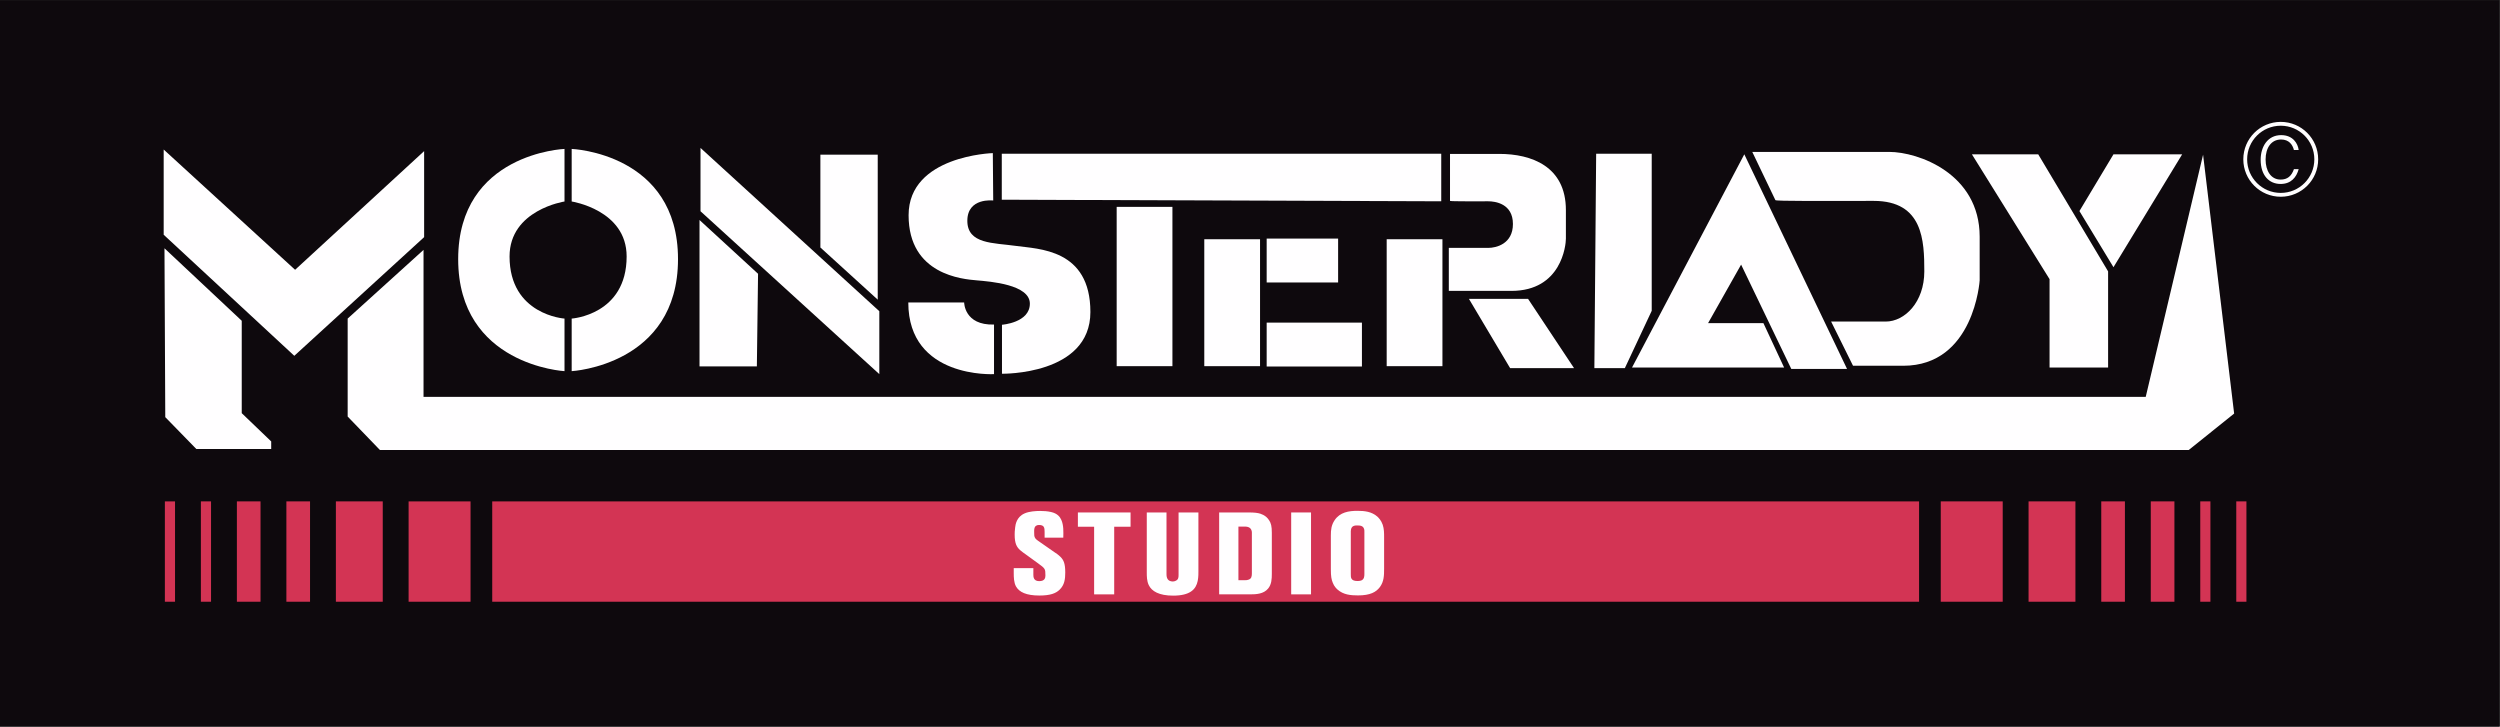 <?xml version="1.0" encoding="UTF-8" standalone="no"?>
<svg
   xmlns:dc="http://purl.org/dc/elements/1.1/"
   xmlns:cc="http://creativecommons.org/ns#"
   xmlns:rdf="http://www.w3.org/1999/02/22-rdf-syntax-ns#"
   xmlns:svg="http://www.w3.org/2000/svg"
   xmlns="http://www.w3.org/2000/svg"
   viewBox="0 0 697.333 202.667"
   height="202.667"
   width="697.333"
   xml:space="preserve"
   id="svg2"
   version="1.1"><rect x="0" y="0" width="697.333" height="202.667" fill="#333333" stroke="none"/><defs
     id="defs6"><clipPath
       id="clipPath24"
       clipPathUnits="userSpaceOnUse"><path
         id="path22"
         d="M 0,152 H 523 V 0 H 0 Z" /></clipPath></defs><g
     transform="matrix(1.333,0,0,-1.333,0,202.667)"
     id="g10"><path
       id="path12"
       style="fill:#0e090d;fill-opacity:1;fill-rule:nonzero;stroke:none"
       d="M 0,0 H 523 V 152 H 0 Z" /><g
       transform="translate(34.25,102.917)"
       id="g14"><path
         id="path16"
         style="fill:#fffeff;fill-opacity:1;fill-rule:nonzero;stroke:none"
         d="M 0,0 V 17.833 L 27.5,-7.333 54.5,17.5 v -18 L 27.333,-25.333 Z" /></g><g
       id="g18"><g
         clip-path="url(#clipPath24)"
         id="g20"><g
           transform="translate(34.417,100.083)"
           id="g26"><path
             id="path28"
             style="fill:#fffeff;fill-opacity:1;fill-rule:nonzero;stroke:none"
             d="M 0,0 16.167,-15.167 V -34.5 l 6.166,-5.917 V -42 H 6.667 l -6.5,6.667 C 0.167,-35.333 0,-0.25 0,0" /></g><g
           transform="translate(88.625,99.75)"
           id="g30"><path
             id="path32"
             style="fill:#fffeff;fill-opacity:1;fill-rule:nonzero;stroke:none"
             d="m 0,0 -15.875,-14.375 v -20.5 l 6.75,-7 h 378.5 l 9.5,7.625 -6.5,54.167 -12,-50.667 H 0 Z" /></g><g
           transform="translate(118.125,120.875)"
           id="g34"><path
             id="path36"
             style="fill:#fffeff;fill-opacity:1;fill-rule:nonzero;stroke:none"
             d="M 0,0 C 0,0 -22.25,-0.875 -22.25,-23.062 -22.25,-45.292 0,-46.5 0,-46.5 v 11 c 0,0 -11.5,0.75 -11.5,13 0,9.75 11.5,11.5 11.5,11.5 z" /></g><g
           transform="translate(119.625,120.875)"
           id="g38"><path
             id="path40"
             style="fill:#fffeff;fill-opacity:1;fill-rule:nonzero;stroke:none"
             d="M 0,0 C 0,0 22.25,-0.875 22.25,-23.062 22.25,-45.292 0,-46.5 0,-46.5 v 11 c 0,0 11.5,0.75 11.5,13 C 11.5,-12.75 0,-11 0,-11 Z" /></g><g
           transform="translate(158.375,75.375)"
           id="g42"><path
             id="path44"
             style="fill:#fffeff;fill-opacity:1;fill-rule:nonzero;stroke:none"
             d="M 0,0 H -12 V 30.625 L 0.25,19.375 Z" /></g><g
           transform="translate(146.583,107.833)"
           id="g46"><path
             id="path48"
             style="fill:#fffeff;fill-opacity:1;fill-rule:nonzero;stroke:none"
             d="M 0,0 V 13.25 L 37.417,-20.917 V -34.083 Z" /></g><g
           transform="translate(171.667,100.25)"
           id="g50"><path
             id="path52"
             style="fill:#fffeff;fill-opacity:1;fill-rule:nonzero;stroke:none"
             d="M 0,0 V 19.417 H 12 V -10.917 Z" /></g><g
           transform="translate(207.75,120)"
           id="g54"><path
             id="path56"
             style="fill:#fffeff;fill-opacity:1;fill-rule:nonzero;stroke:none"
             d="m 0,0 c 0,0 -17.625,-0.5 -17.625,-13 0,-12.5 11.375,-13.375 14.25,-13.625 C -0.5,-26.875 7.75,-27.5 7.75,-31.5 c 0,-4 -5.833,-4.417 -5.833,-4.417 v -10.25 c 0,0 18.5,-0.333 18.5,12.917 0,13.25 -10.917,13.167 -15.584,13.833 -4.666,0.667 -10.166,0.334 -10.166,5.25 0,4.917 5.416,4.25 5.416,4.25 z" /></g><g
           transform="translate(190.063,88.75)"
           id="g58"><path
             id="path60"
             style="fill:#fffeff;fill-opacity:1;fill-rule:nonzero;stroke:none"
             d="m 0,0 h 11.688 c 0,0 0,-4.812 6.249,-4.625 V -15 C 17.937,-15 0,-16 0,0" /></g><g
           transform="translate(209.625,110.25)"
           id="g62"><path
             id="path64"
             style="fill:#fffeff;fill-opacity:1;fill-rule:nonzero;stroke:none"
             d="M 0,0 V 9.625 H 91.958 V -0.333 Z" /></g><path
           id="path66"
           style="fill:#fffeff;fill-opacity:1;fill-rule:nonzero;stroke:none"
           d="m 245.333,75.417 h -11.667 v 33.333 h 11.667 z" /><path
           id="path68"
           style="fill:#fffeff;fill-opacity:1;fill-rule:nonzero;stroke:none"
           d="M 263.667,75.417 H 252 v 26.561 h 11.667 z" /><path
           id="path70"
           style="fill:#fffeff;fill-opacity:1;fill-rule:nonzero;stroke:none"
           d="m 301.833,75.417 h -11.667 v 26.561 h 11.667 z" /><path
           id="path72"
           style="fill:#fffeff;fill-opacity:1;fill-rule:nonzero;stroke:none"
           d="m 265.053,102.114 h 14.951 v -9.185 h -14.951 z" /><path
           id="path74"
           style="fill:#fffeff;fill-opacity:1;fill-rule:nonzero;stroke:none"
           d="m 265.053,84.53 h 19.933 v -9.185 h -19.933 z" /><g
           transform="translate(303.417,110)"
           id="g76"><path
             id="path78"
             style="fill:#fffeff;fill-opacity:1;fill-rule:nonzero;stroke:none"
             d="M 0,0 V 9.833 H 10.333 C 17,9.833 24.25,7.25 24.25,-1.917 v -6 c 0,-1.333 -0.917,-10.916 -11.417,-10.916 H -0.25 v 9 H 8 c 1.666,0 5.166,0.833 5.166,5 0,4.291 -3.75,4.75 -5.166,4.75 -1.417,0 -7.875,-0.042 -8,0.083" /></g><g
           transform="translate(307.375,89.5)"
           id="g80"><path
             id="path82"
             style="fill:#fffeff;fill-opacity:1;fill-rule:nonzero;stroke:none"
             d="M 0,0 H 12.375 L 22,-14.5 H 8.625 Z" /></g><g
           transform="translate(334,119.875)"
           id="g84"><path
             id="path86"
             style="fill:#fffeff;fill-opacity:1;fill-rule:nonzero;stroke:none"
             d="M 0,0 H 11.625 V -32.875 L 6,-44.875 h -6.375 z" /></g><g
           transform="translate(365,119.75)"
           id="g88"><path
             id="path90"
             style="fill:#fffeff;fill-opacity:1;fill-rule:nonzero;stroke:none"
             d="M 0,0 -23.5,-44.625 H 8.333 L 4,-35.333 H -7.583 l 6.916,12.25 10.5,-21.834 H 21.5 Z" /></g><g
           transform="translate(371.5,110.167)"
           id="g92"><path
             id="path94"
             style="fill:#fffeff;fill-opacity:1;fill-rule:nonzero;stroke:none"
             d="m 0,0 -4.833,10.083 h 28.666 c 6,0 18.917,-4.5 18.917,-17.75 v -9.125 c 0,0 -1.125,-17.875 -16,-17.875 h -10.5 l -4.583,9.25 h 11.416 c 4,0 8.084,4.084 8.084,10.5 0,6.417 -0.25,14.75 -10.584,14.75 C 10.25,-0.167 0,-0.25 0,0" /></g><g
           transform="translate(412.625,119.75)"
           id="g96"><path
             id="path98"
             style="fill:#fffeff;fill-opacity:1;fill-rule:nonzero;stroke:none"
             d="M 0,0 H 13.875 L 28.5,-24.5 V -44.625 H 16.25 v 18.5 z" /></g><g
           transform="translate(435.125,107.875)"
           id="g100"><path
             id="path102"
             style="fill:#fffeff;fill-opacity:1;fill-rule:nonzero;stroke:none"
             d="M 0,0 7.125,-11.75 21.5,11.875 H 7.125 Z" /></g><path
           id="path104"
           style="fill:#d33454;fill-opacity:1;fill-rule:nonzero;stroke:none"
           d="m 34.5,26.125 h 2.125 v 21 H 34.5 Z" /><path
           id="path106"
           style="fill:#d33454;fill-opacity:1;fill-rule:nonzero;stroke:none"
           d="m 42.034,26.125 h 2.125 v 21 h -2.125 z" /><path
           id="path108"
           style="fill:#d33454;fill-opacity:1;fill-rule:nonzero;stroke:none"
           d="m 49.568,26.125 h 4.949 v 21 h -4.949 z" /><path
           id="path110"
           style="fill:#d33454;fill-opacity:1;fill-rule:nonzero;stroke:none"
           d="m 59.926,26.125 h 4.95 v 21 h -4.95 z" /><path
           id="path112"
           style="fill:#d33454;fill-opacity:1;fill-rule:nonzero;stroke:none"
           d="m 70.284,26.125 h 9.807 v 21 h -9.807 z" /><path
           id="path114"
           style="fill:#d33454;fill-opacity:1;fill-rule:nonzero;stroke:none"
           d="m 85.5,26.125 h 12.964 v 21 H 85.5 Z" /><path
           id="path116"
           style="fill:#d33454;fill-opacity:1;fill-rule:nonzero;stroke:none"
           d="m 467.945,26.125 h 2.125 v 21 h -2.125 z" /><path
           id="path118"
           style="fill:#d33454;fill-opacity:1;fill-rule:nonzero;stroke:none"
           d="m 460.411,26.125 h 2.125 v 21 h -2.125 z" /><path
           id="path120"
           style="fill:#d33454;fill-opacity:1;fill-rule:nonzero;stroke:none"
           d="m 450.053,26.125 h 4.949 v 21 h -4.949 z" /><path
           id="path122"
           style="fill:#d33454;fill-opacity:1;fill-rule:nonzero;stroke:none"
           d="m 439.694,26.125 h 4.95 v 21 h -4.95 z" /><path
           id="path124"
           style="fill:#d33454;fill-opacity:1;fill-rule:nonzero;stroke:none"
           d="m 424.48,26.125 h 9.807 v 21 h -9.807 z" /><path
           id="path126"
           style="fill:#d33454;fill-opacity:1;fill-rule:nonzero;stroke:none"
           d="m 406.106,26.125 h 12.965 v 21 h -12.965 z" /><g
           transform="translate(228,47.125)"
           id="g128"><path
             id="path130"
             style="fill:#d33454;fill-opacity:1;fill-rule:nonzero;stroke:none"
             d="m 0,0 h -125 v -21 h 125 48.57 125 V 0 h -125 z" /></g><g
           transform="translate(484.682,118.701)"
           id="g132"><path
             id="path134"
             style="fill:none;stroke:#fffeff;stroke-width:0.803;stroke-linecap:butt;stroke-linejoin:miter;stroke-miterlimit:10;stroke-dasharray:none;stroke-opacity:1"
             d="m 0,0 c 0,-4.104 -3.327,-7.432 -7.432,-7.432 -4.104,0 -7.432,3.328 -7.432,7.432 0,4.105 3.328,7.432 7.432,7.432 C -3.327,7.432 0,4.105 0,0 Z" /></g><g
           transform="translate(481.004,116.646)"
           id="g136"><path
             id="path138"
             style="fill:#fffeff;fill-opacity:1;fill-rule:nonzero;stroke:none"
             d="m 0,0 c -0.468,-1.716 -1.6,-3.101 -3.783,-3.101 -2.438,0 -4.173,1.814 -4.173,5.071 0,2.672 1.423,5.148 4.29,5.148 2.477,0 3.49,-1.755 3.666,-3.12 h -0.994 c -0.293,1.131 -1.034,2.203 -2.692,2.203 -2.067,0 -3.237,-1.755 -3.237,-4.192 0,-2.321 1.092,-4.193 3.14,-4.193 1.424,0 2.281,0.722 2.789,2.184 z" /></g><g
           transform="translate(221.718,28.637)"
           id="g140"><path
             id="path142"
             style="fill:#fffeff;fill-opacity:1;fill-rule:nonzero;stroke:none"
             d="m 0,0 c -0.777,-0.752 -1.918,-1.214 -4.225,-1.214 -2.743,0 -4.223,0.704 -4.903,1.918 C -9.565,1.53 -9.59,2.598 -9.59,3.496 v 1.02 h 4.104 v -1.36 c 0,-0.388 0,-1.359 1.214,-1.359 1.165,0 1.31,0.655 1.31,1.189 0,0.704 -0.024,1.069 -0.194,1.36 -0.219,0.364 -0.631,0.655 -1.36,1.189 l -2.476,1.797 c -0.437,0.315 -0.874,0.606 -1.286,0.971 -0.704,0.655 -1.118,1.384 -1.118,3.229 0,0.267 0,0.801 0.098,1.481 0.072,0.606 0.267,2.209 1.99,2.962 0.923,0.412 2.283,0.509 3.253,0.509 0.778,0 1.482,-0.048 2.258,-0.218 1.408,-0.316 1.894,-1.069 2.161,-1.651 0.51,-1.141 0.437,-2.501 0.412,-3.715 h -3.908 v 1.214 c 0,0.874 -0.097,1.433 -1.165,1.433 -0.122,0 -0.389,0 -0.656,-0.194 -0.412,-0.291 -0.363,-0.899 -0.363,-1.335 0,-0.462 -0.025,-0.899 0.242,-1.263 0.097,-0.146 0.243,-0.267 0.534,-0.485 L -1.02,7.817 C -0.825,7.696 -0.292,7.356 0.194,6.871 0.874,6.191 1.189,5.438 1.189,3.594 1.189,2.258 1.044,0.996 0,0" /></g><g
           transform="translate(233.149,41.819)"
           id="g144"><path
             id="path146"
             style="fill:#fffeff;fill-opacity:1;fill-rule:nonzero;stroke:none"
             d="M 0,0 V -14.153 H -4.2 V 0 H -7.599 V 2.986 H 3.423 V 0 Z" /></g><g
           transform="translate(250.624,30.483)"
           id="g148"><path
             id="path150"
             style="fill:#fffeff;fill-opacity:1;fill-rule:nonzero;stroke:none"
             d="m 0,0 c -0.364,-1.797 -1.627,-3.083 -5.147,-3.083 -2.938,0 -4.492,0.922 -5.098,2.209 -0.413,0.874 -0.413,1.82 -0.413,2.743 v 12.454 h 4.127 V 1.408 c 0,-0.049 0,-0.511 0.122,-0.802 0.266,-0.704 0.995,-0.728 1.189,-0.728 0.121,0 0.412,0.024 0.704,0.194 0.51,0.268 0.51,0.753 0.51,1.263 V 14.323 H 0.146 V 1.99 C 0.146,1.82 0.17,0.801 0,0" /></g><g
           transform="translate(261.957,40.29)"
           id="g152"><path
             id="path154"
             style="fill:#fffeff;fill-opacity:1;fill-rule:nonzero;stroke:none"
             d="M 0,0 C 0,0.024 0.024,0.437 -0.048,0.68 -0.291,1.626 -1.335,1.554 -1.554,1.554 H -2.815 V -9.662 h 1.31 c 0.438,0 0.51,0.024 0.753,0.097 C -0.048,-9.371 0,-8.788 0,-8.206 Z m 3.399,-11.41 c -0.947,-1.141 -2.476,-1.214 -3.811,-1.214 h -6.434 v 17.14 h 6.264 c 0.121,0 1.214,0 1.918,-0.146 C 1.797,4.272 2.913,3.981 3.617,2.864 4.006,2.258 4.176,1.65 4.176,0.242 v -8.545 c 0,-1.068 -0.049,-2.233 -0.777,-3.107" /></g><path
           id="path156"
           style="fill:#fffeff;fill-opacity:1;fill-rule:nonzero;stroke:none"
           d="m 270.184,44.806 h 4.151 v -17.14 h -4.151 z" /><g
           transform="translate(285.5,40.702)"
           id="g158"><path
             id="path160"
             style="fill:#fffeff;fill-opacity:1;fill-rule:nonzero;stroke:none"
             d="m 0,0 c 0,0.364 0,0.413 -0.049,0.607 -0.194,0.729 -0.849,0.777 -1.457,0.777 -0.072,0 -0.51,0.024 -0.825,-0.146 C -2.913,0.947 -2.841,0.049 -2.841,0 v -8.788 c 0,-0.68 -0.049,-1.456 1.408,-1.456 0.074,0 0.535,0 0.85,0.145 C -0.049,-9.832 0,-9.298 0,-8.788 Z m 3.229,-11.531 c -0.777,-1.02 -1.991,-1.724 -4.565,-1.724 -1.554,0 -3.059,0.146 -4.272,1.214 -0.219,0.194 -0.704,0.655 -0.996,1.408 -0.291,0.704 -0.413,1.36 -0.413,2.841 v 7.064 c 0,1.214 0.098,2.185 0.802,3.229 1.116,1.65 2.938,1.942 4.782,1.942 1.481,0 2.962,-0.17 4.127,-1.189 C 2.985,2.986 3.52,2.452 3.836,1.53 4.127,0.656 4.127,-0.218 4.127,-1.116 v -6.555 c 0,-1.408 -0.024,-2.694 -0.898,-3.86" /></g></g></g></g></svg>